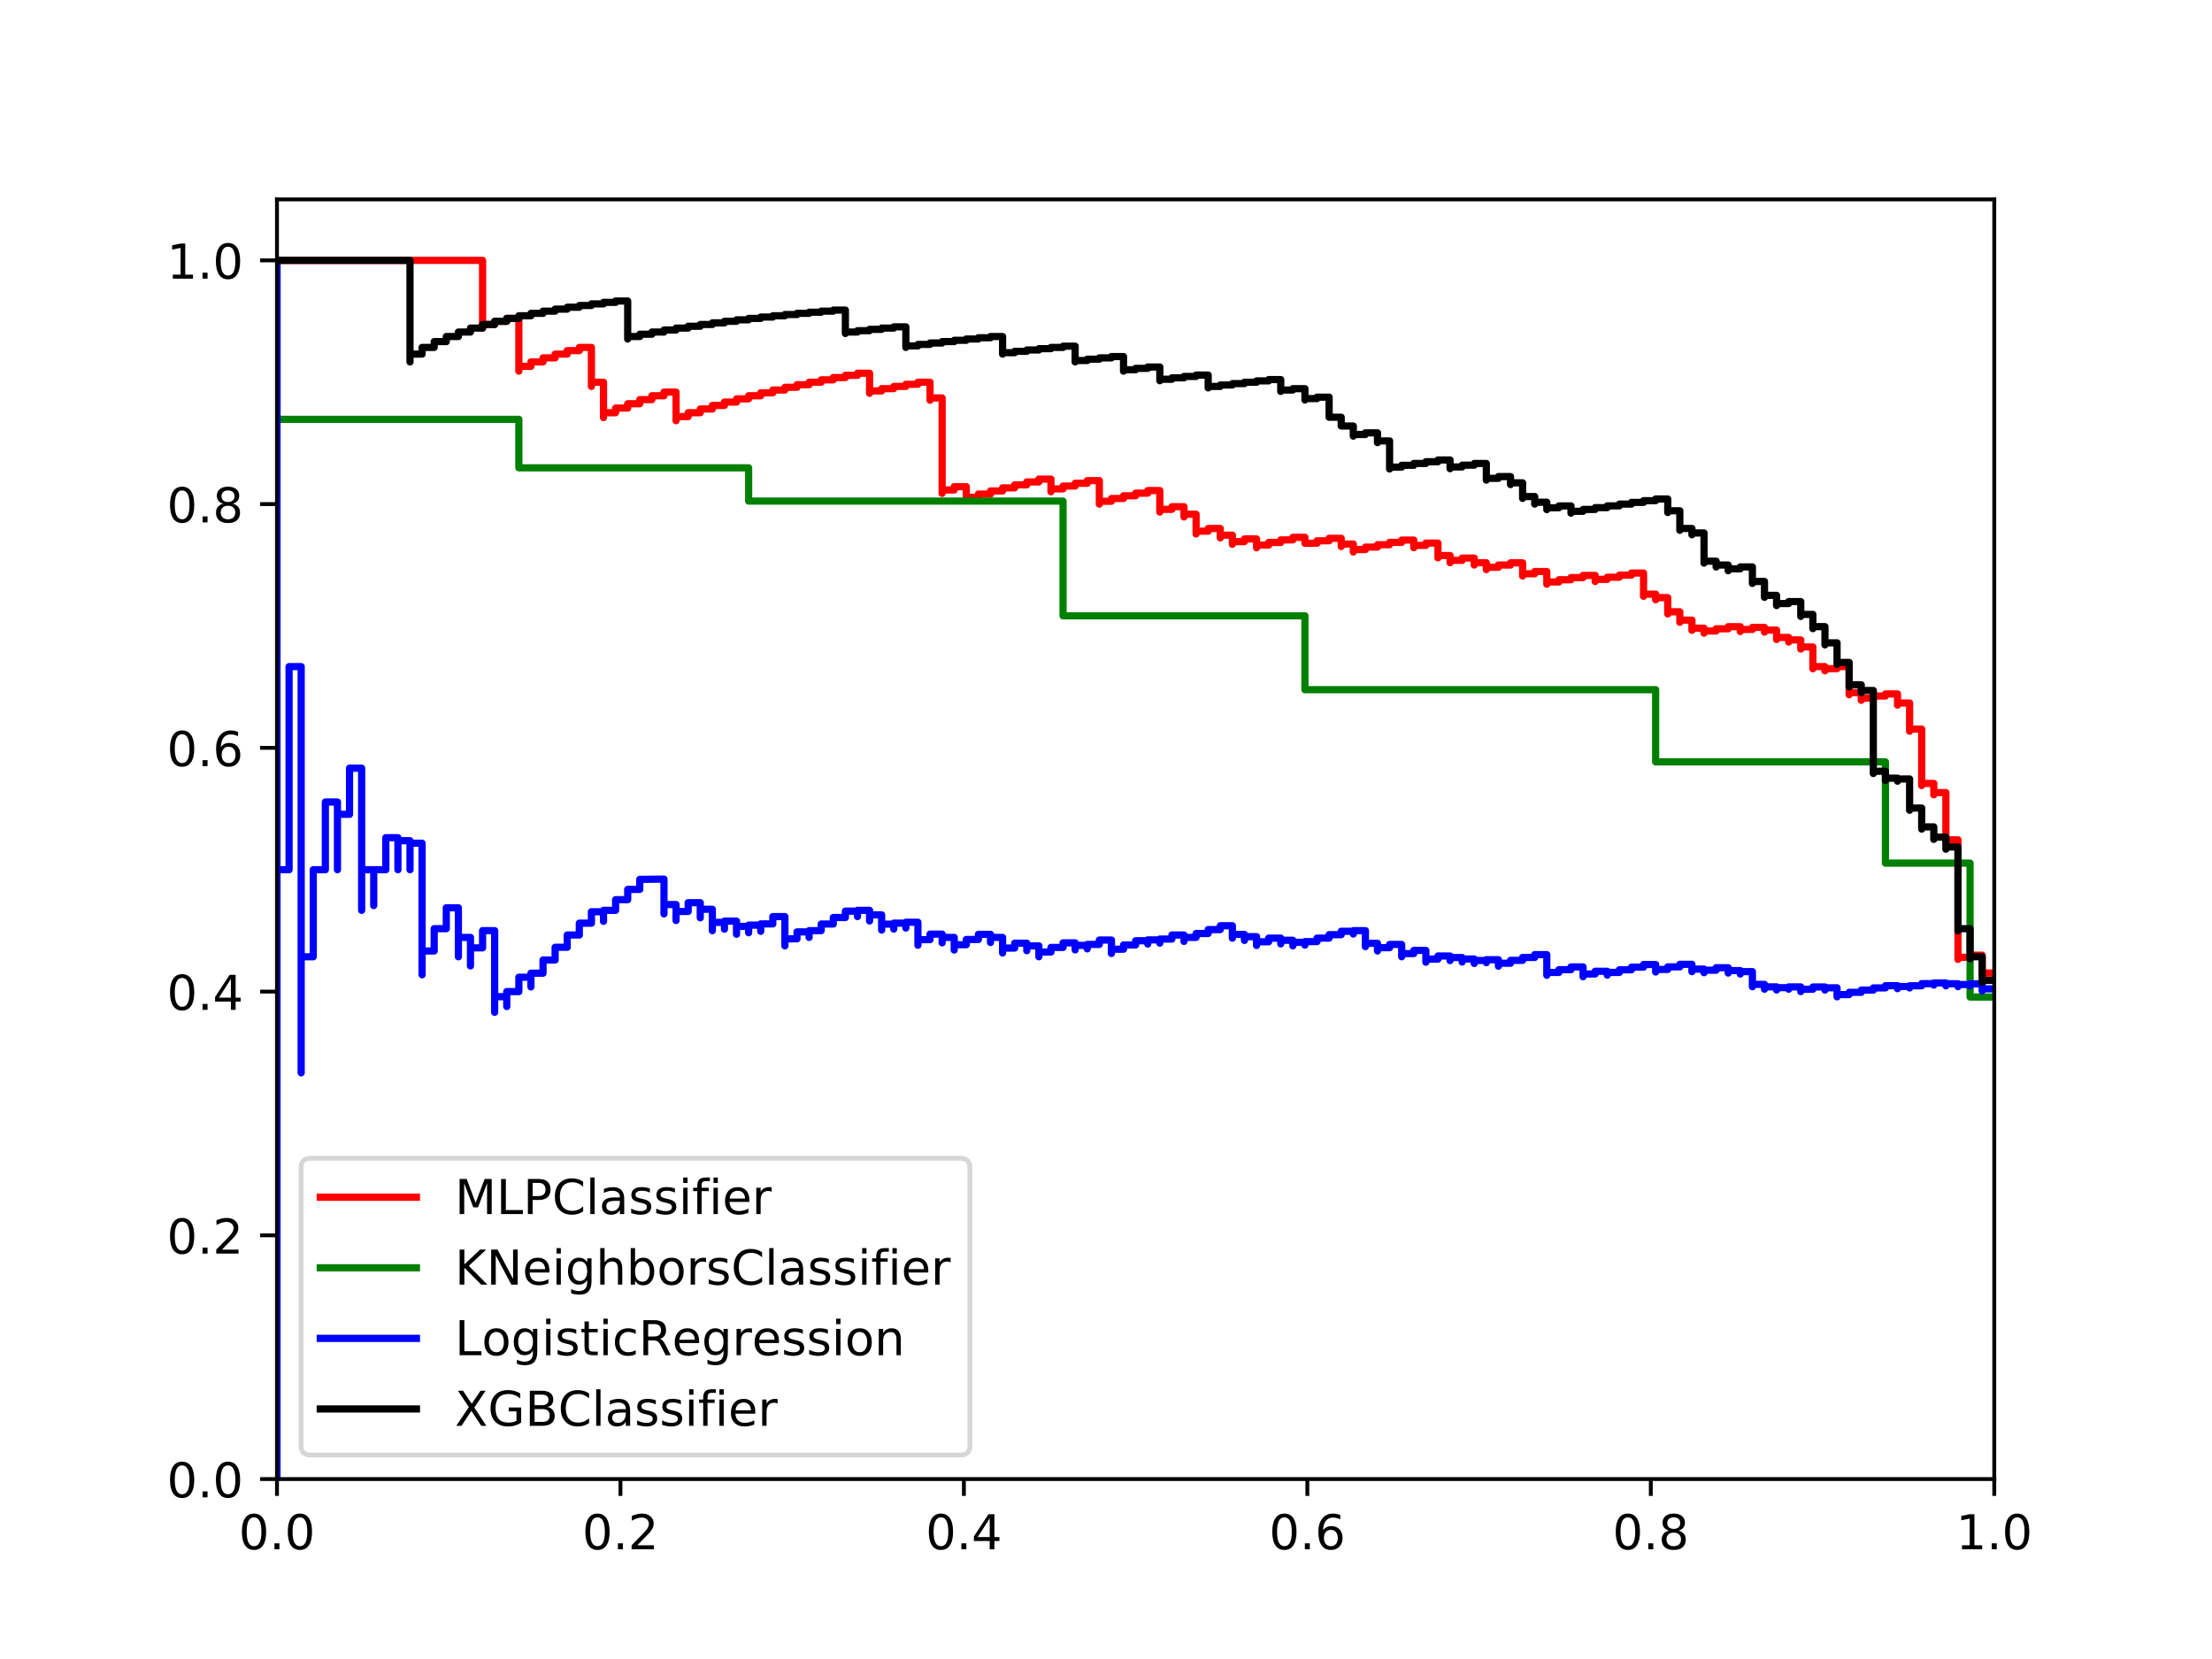 <?xml version="1.0" encoding="utf-8" standalone="no"?>
<!DOCTYPE svg PUBLIC "-//W3C//DTD SVG 1.1//EN"
  "http://www.w3.org/Graphics/SVG/1.1/DTD/svg11.dtd">
<!-- Created with matplotlib (http://matplotlib.org/) -->
<svg height="345pt" version="1.1" viewBox="0 0 460 345" width="460pt" xmlns="http://www.w3.org/2000/svg" xmlns:xlink="http://www.w3.org/1999/xlink">
 <defs>
  <style type="text/css">
*{stroke-linecap:butt;stroke-linejoin:round;}
  </style>
 </defs>
 <g id="figure_1">
  <g id="patch_1">
   <path d="M 0 345.6 
L 460.8 345.6 
L 460.8 0 
L 0 0 
z
" style="fill:#ffffff;"/>
  </g>
  <g id="axes_1">
   <g id="patch_2">
    <path d="M 57.6 307.584 
L 414.72 307.584 
L 414.72 41.472 
L 57.6 41.472 
z
" style="fill:#ffffff;"/>
   </g>
   <g id="matplotlib.axis_1">
    <g id="xtick_1">
     <g id="line2d_1">
      <defs>
       <path d="M 0 0 
L 0 3.5 
" id="m401cf403a3" style="stroke:#000000;stroke-width:0.8;"/>
      </defs>
      <g>
       <use style="stroke:#000000;stroke-width:0.8;" x="57.6" xlink:href="#m401cf403a3" y="307.584"/>
      </g>
     </g>
     <g id="text_1">
      <!-- 0.0 -->
      <defs>
       <path d="M 31.781 66.406 
Q 24.172 66.406 20.328 58.906 
Q 16.5 51.422 16.5 36.375 
Q 16.5 21.391 20.328 13.891 
Q 24.172 6.391 31.781 6.391 
Q 39.453 6.391 43.281 13.891 
Q 47.125 21.391 47.125 36.375 
Q 47.125 51.422 43.281 58.906 
Q 39.453 66.406 31.781 66.406 
M 31.781 74.219 
Q 44.047 74.219 50.516 64.516 
Q 56.984 54.828 56.984 36.375 
Q 56.984 17.969 50.516 8.266 
Q 44.047 -1.422 31.781 -1.422 
Q 19.531 -1.422 13.062 8.266 
Q 6.594 17.969 6.594 36.375 
Q 6.594 54.828 13.062 64.516 
Q 19.531 74.219 31.781 74.219 
" id="DejaVuSans-30"/>
       <path d="M 10.688 12.406 
L 21 12.406 
L 21 0 
L 10.688 0 
z
" id="DejaVuSans-2e"/>
      </defs>
      <g transform="translate(49.648 322.182)scale(0.1 -0.1)">
       <use xlink:href="#DejaVuSans-30"/>
       <use x="63.623" xlink:href="#DejaVuSans-2e"/>
       <use x="95.41" xlink:href="#DejaVuSans-30"/>
      </g>
     </g>
    </g>
    <g id="xtick_2">
     <g id="line2d_2">
      <g>
       <use style="stroke:#000000;stroke-width:0.8;" x="129.024" xlink:href="#m401cf403a3" y="307.584"/>
      </g>
     </g>
     <g id="text_2">
      <!-- 0.2 -->
      <defs>
       <path d="M 19.188 8.297 
L 53.609 8.297 
L 53.609 0 
L 7.328 0 
L 7.328 8.297 
Q 12.938 14.109 22.625 23.891 
Q 32.328 33.688 34.812 36.531 
Q 39.547 41.844 41.422 45.531 
Q 43.312 49.219 43.312 52.781 
Q 43.312 58.594 39.234 62.25 
Q 35.156 65.922 28.609 65.922 
Q 23.969 65.922 18.812 64.312 
Q 13.672 62.703 7.812 59.422 
L 7.812 69.391 
Q 13.766 71.781 18.938 73 
Q 24.125 74.219 28.422 74.219 
Q 39.75 74.219 46.484 68.547 
Q 53.219 62.891 53.219 53.422 
Q 53.219 48.922 51.531 44.891 
Q 49.859 40.875 45.406 35.406 
Q 44.188 33.984 37.641 27.219 
Q 31.109 20.453 19.188 8.297 
" id="DejaVuSans-32"/>
      </defs>
      <g transform="translate(121.072 322.182)scale(0.1 -0.1)">
       <use xlink:href="#DejaVuSans-30"/>
       <use x="63.623" xlink:href="#DejaVuSans-2e"/>
       <use x="95.41" xlink:href="#DejaVuSans-32"/>
      </g>
     </g>
    </g>
    <g id="xtick_3">
     <g id="line2d_3">
      <g>
       <use style="stroke:#000000;stroke-width:0.8;" x="200.448" xlink:href="#m401cf403a3" y="307.584"/>
      </g>
     </g>
     <g id="text_3">
      <!-- 0.4 -->
      <defs>
       <path d="M 37.797 64.312 
L 12.891 25.391 
L 37.797 25.391 
z
M 35.203 72.906 
L 47.609 72.906 
L 47.609 25.391 
L 58.016 25.391 
L 58.016 17.188 
L 47.609 17.188 
L 47.609 0 
L 37.797 0 
L 37.797 17.188 
L 4.891 17.188 
L 4.891 26.703 
z
" id="DejaVuSans-34"/>
      </defs>
      <g transform="translate(192.496 322.182)scale(0.1 -0.1)">
       <use xlink:href="#DejaVuSans-30"/>
       <use x="63.623" xlink:href="#DejaVuSans-2e"/>
       <use x="95.41" xlink:href="#DejaVuSans-34"/>
      </g>
     </g>
    </g>
    <g id="xtick_4">
     <g id="line2d_4">
      <g>
       <use style="stroke:#000000;stroke-width:0.8;" x="271.872" xlink:href="#m401cf403a3" y="307.584"/>
      </g>
     </g>
     <g id="text_4">
      <!-- 0.6 -->
      <defs>
       <path d="M 33.016 40.375 
Q 26.375 40.375 22.484 35.828 
Q 18.609 31.297 18.609 23.391 
Q 18.609 15.531 22.484 10.953 
Q 26.375 6.391 33.016 6.391 
Q 39.656 6.391 43.531 10.953 
Q 47.406 15.531 47.406 23.391 
Q 47.406 31.297 43.531 35.828 
Q 39.656 40.375 33.016 40.375 
M 52.594 71.297 
L 52.594 62.312 
Q 48.875 64.062 45.094 64.984 
Q 41.312 65.922 37.594 65.922 
Q 27.828 65.922 22.672 59.328 
Q 17.531 52.734 16.797 39.406 
Q 19.672 43.656 24.016 45.922 
Q 28.375 48.188 33.594 48.188 
Q 44.578 48.188 50.953 41.516 
Q 57.328 34.859 57.328 23.391 
Q 57.328 12.156 50.688 5.359 
Q 44.047 -1.422 33.016 -1.422 
Q 20.359 -1.422 13.672 8.266 
Q 6.984 17.969 6.984 36.375 
Q 6.984 53.656 15.188 63.938 
Q 23.391 74.219 37.203 74.219 
Q 40.922 74.219 44.703 73.484 
Q 48.484 72.75 52.594 71.297 
" id="DejaVuSans-36"/>
      </defs>
      <g transform="translate(263.92 322.182)scale(0.1 -0.1)">
       <use xlink:href="#DejaVuSans-30"/>
       <use x="63.623" xlink:href="#DejaVuSans-2e"/>
       <use x="95.41" xlink:href="#DejaVuSans-36"/>
      </g>
     </g>
    </g>
    <g id="xtick_5">
     <g id="line2d_5">
      <g>
       <use style="stroke:#000000;stroke-width:0.8;" x="343.296" xlink:href="#m401cf403a3" y="307.584"/>
      </g>
     </g>
     <g id="text_5">
      <!-- 0.8 -->
      <defs>
       <path d="M 31.781 34.625 
Q 24.75 34.625 20.719 30.859 
Q 16.703 27.094 16.703 20.516 
Q 16.703 13.922 20.719 10.156 
Q 24.75 6.391 31.781 6.391 
Q 38.812 6.391 42.859 10.172 
Q 46.922 13.969 46.922 20.516 
Q 46.922 27.094 42.891 30.859 
Q 38.875 34.625 31.781 34.625 
M 21.922 38.812 
Q 15.578 40.375 12.031 44.719 
Q 8.5 49.078 8.5 55.328 
Q 8.5 64.062 14.719 69.141 
Q 20.953 74.219 31.781 74.219 
Q 42.672 74.219 48.875 69.141 
Q 55.078 64.062 55.078 55.328 
Q 55.078 49.078 51.531 44.719 
Q 48 40.375 41.703 38.812 
Q 48.828 37.156 52.797 32.312 
Q 56.781 27.484 56.781 20.516 
Q 56.781 9.906 50.312 4.234 
Q 43.844 -1.422 31.781 -1.422 
Q 19.734 -1.422 13.25 4.234 
Q 6.781 9.906 6.781 20.516 
Q 6.781 27.484 10.781 32.312 
Q 14.797 37.156 21.922 38.812 
M 18.312 54.391 
Q 18.312 48.734 21.844 45.562 
Q 25.391 42.391 31.781 42.391 
Q 38.141 42.391 41.719 45.562 
Q 45.312 48.734 45.312 54.391 
Q 45.312 60.062 41.719 63.234 
Q 38.141 66.406 31.781 66.406 
Q 25.391 66.406 21.844 63.234 
Q 18.312 60.062 18.312 54.391 
" id="DejaVuSans-38"/>
      </defs>
      <g transform="translate(335.344 322.182)scale(0.1 -0.1)">
       <use xlink:href="#DejaVuSans-30"/>
       <use x="63.623" xlink:href="#DejaVuSans-2e"/>
       <use x="95.41" xlink:href="#DejaVuSans-38"/>
      </g>
     </g>
    </g>
    <g id="xtick_6">
     <g id="line2d_6">
      <g>
       <use style="stroke:#000000;stroke-width:0.8;" x="414.72" xlink:href="#m401cf403a3" y="307.584"/>
      </g>
     </g>
     <g id="text_6">
      <!-- 1.0 -->
      <defs>
       <path d="M 12.406 8.297 
L 28.516 8.297 
L 28.516 63.922 
L 10.984 60.406 
L 10.984 69.391 
L 28.422 72.906 
L 38.281 72.906 
L 38.281 8.297 
L 54.391 8.297 
L 54.391 0 
L 12.406 0 
z
" id="DejaVuSans-31"/>
      </defs>
      <g transform="translate(406.768 322.182)scale(0.1 -0.1)">
       <use xlink:href="#DejaVuSans-31"/>
       <use x="63.623" xlink:href="#DejaVuSans-2e"/>
       <use x="95.41" xlink:href="#DejaVuSans-30"/>
      </g>
     </g>
    </g>
   </g>
   <g id="matplotlib.axis_2">
    <g id="ytick_1">
     <g id="line2d_7">
      <defs>
       <path d="M 0 0 
L -3.5 0 
" id="m1e80f845ed" style="stroke:#000000;stroke-width:0.8;"/>
      </defs>
      <g>
       <use style="stroke:#000000;stroke-width:0.8;" x="57.6" xlink:href="#m1e80f845ed" y="307.584"/>
      </g>
     </g>
     <g id="text_7">
      <!-- 0.0 -->
      <g transform="translate(34.697 311.383)scale(0.1 -0.1)">
       <use xlink:href="#DejaVuSans-30"/>
       <use x="63.623" xlink:href="#DejaVuSans-2e"/>
       <use x="95.41" xlink:href="#DejaVuSans-30"/>
      </g>
     </g>
    </g>
    <g id="ytick_2">
     <g id="line2d_8">
      <g>
       <use style="stroke:#000000;stroke-width:0.8;" x="57.6" xlink:href="#m1e80f845ed" y="256.896"/>
      </g>
     </g>
     <g id="text_8">
      <!-- 0.2 -->
      <g transform="translate(34.697 260.695)scale(0.1 -0.1)">
       <use xlink:href="#DejaVuSans-30"/>
       <use x="63.623" xlink:href="#DejaVuSans-2e"/>
       <use x="95.41" xlink:href="#DejaVuSans-32"/>
      </g>
     </g>
    </g>
    <g id="ytick_3">
     <g id="line2d_9">
      <g>
       <use style="stroke:#000000;stroke-width:0.8;" x="57.6" xlink:href="#m1e80f845ed" y="206.208"/>
      </g>
     </g>
     <g id="text_9">
      <!-- 0.4 -->
      <g transform="translate(34.697 210.007)scale(0.1 -0.1)">
       <use xlink:href="#DejaVuSans-30"/>
       <use x="63.623" xlink:href="#DejaVuSans-2e"/>
       <use x="95.41" xlink:href="#DejaVuSans-34"/>
      </g>
     </g>
    </g>
    <g id="ytick_4">
     <g id="line2d_10">
      <g>
       <use style="stroke:#000000;stroke-width:0.8;" x="57.6" xlink:href="#m1e80f845ed" y="155.52"/>
      </g>
     </g>
     <g id="text_10">
      <!-- 0.6 -->
      <g transform="translate(34.697 159.319)scale(0.1 -0.1)">
       <use xlink:href="#DejaVuSans-30"/>
       <use x="63.623" xlink:href="#DejaVuSans-2e"/>
       <use x="95.41" xlink:href="#DejaVuSans-36"/>
      </g>
     </g>
    </g>
    <g id="ytick_5">
     <g id="line2d_11">
      <g>
       <use style="stroke:#000000;stroke-width:0.8;" x="57.6" xlink:href="#m1e80f845ed" y="104.832"/>
      </g>
     </g>
     <g id="text_11">
      <!-- 0.8 -->
      <g transform="translate(34.697 108.631)scale(0.1 -0.1)">
       <use xlink:href="#DejaVuSans-30"/>
       <use x="63.623" xlink:href="#DejaVuSans-2e"/>
       <use x="95.41" xlink:href="#DejaVuSans-38"/>
      </g>
     </g>
    </g>
    <g id="ytick_6">
     <g id="line2d_12">
      <g>
       <use style="stroke:#000000;stroke-width:0.8;" x="57.6" xlink:href="#m1e80f845ed" y="54.144"/>
      </g>
     </g>
     <g id="text_12">
      <!-- 1.0 -->
      <g transform="translate(34.697 57.943)scale(0.1 -0.1)">
       <use xlink:href="#DejaVuSans-31"/>
       <use x="63.623" xlink:href="#DejaVuSans-2e"/>
       <use x="95.41" xlink:href="#DejaVuSans-30"/>
      </g>
     </g>
    </g>
   </g>
   <g id="line2d_13">
    <path clip-path="url(#p75f6a787a5)" d="M 414.72 202.355 
L 412.205 202.355 
L 412.205 202.789 
L 412.205 202.789 
L 412.205 202.789 
L 412.205 198.636 
L 409.69 198.636 
L 409.69 199.078 
L 407.175 199.078 
L 407.175 199.522 
L 407.175 199.19 
L 407.175 199.19 
L 407.175 174.648 
L 404.66 174.648 
L 404.66 175.104 
L 404.66 175.104 
L 404.66 175.104 
L 404.66 164.83 
L 402.145 164.83 
L 402.145 165.284 
L 402.145 165.284 
L 402.145 165.284 
L 402.145 162.912 
L 399.63 162.912 
L 399.63 163.367 
L 399.63 163.367 
L 399.63 163.367 
L 399.63 151.621 
L 397.115 151.621 
L 397.115 152.064 
L 397.115 152.064 
L 397.115 152.064 
L 397.115 146.195 
L 394.601 146.195 
L 394.601 146.632 
L 394.601 146.632 
L 394.601 146.632 
L 394.601 144.31 
L 392.086 144.31 
L 392.086 144.746 
L 389.571 144.746 
L 389.571 145.186 
L 387.056 145.186 
L 387.056 145.63 
L 387.056 145.63 
L 387.056 145.63 
L 387.056 144.034 
L 384.541 144.034 
L 384.541 144.479 
L 384.541 144.479 
L 384.541 144.479 
L 384.541 138.624 
L 382.026 138.624 
L 382.026 139.059 
L 379.511 139.059 
L 379.511 139.499 
L 379.511 139.499 
L 379.511 139.499 
L 379.511 138.624 
L 376.996 138.624 
L 376.996 139.066 
L 376.996 139.066 
L 376.996 139.066 
L 376.996 134.536 
L 374.481 134.536 
L 374.481 134.971 
L 374.481 134.971 
L 374.481 134.971 
L 374.481 133.084 
L 371.966 133.084 
L 371.966 133.518 
L 371.966 133.518 
L 371.966 133.518 
L 371.966 132.556 
L 369.451 132.556 
L 369.451 132.992 
L 369.451 132.992 
L 369.451 132.992 
L 369.451 131.03 
L 366.936 131.03 
L 366.936 131.465 
L 366.936 131.465 
L 366.936 131.465 
L 366.936 130.464 
L 364.421 130.464 
L 364.421 130.9 
L 361.906 130.9 
L 361.906 131.341 
L 361.906 131.341 
L 361.906 131.341 
L 361.906 130.322 
L 359.392 130.322 
L 359.392 130.765 
L 356.877 130.765 
L 356.877 131.213 
L 354.362 131.213 
L 354.362 131.667 
L 354.362 131.667 
L 354.362 131.667 
L 354.362 130.626 
L 351.847 130.626 
L 351.847 131.081 
L 351.847 131.081 
L 351.847 131.081 
L 351.847 128.955 
L 349.332 128.955 
L 349.332 129.408 
L 349.332 129.408 
L 349.332 129.408 
L 349.332 127.222 
L 346.817 127.222 
L 346.817 127.673 
L 346.817 127.673 
L 346.817 127.673 
L 346.817 124.278 
L 344.302 124.278 
L 344.302 124.722 
L 344.302 124.722 
L 344.302 124.722 
L 344.302 123.558 
L 341.787 123.558 
L 341.787 124.002 
L 341.787 124.002 
L 341.787 124.002 
L 341.787 119.171 
L 339.272 119.171 
L 339.272 119.602 
L 336.757 119.602 
L 336.757 120.038 
L 334.242 120.038 
L 334.242 120.481 
L 331.727 120.481 
L 331.727 120.929 
L 331.727 120.929 
L 331.727 120.929 
L 331.727 119.659 
L 329.212 119.659 
L 329.212 120.108 
L 326.697 120.108 
L 326.697 120.563 
L 324.183 120.563 
L 324.183 121.024 
L 321.668 121.024 
L 321.668 121.492 
L 321.668 121.492 
L 321.668 121.492 
L 321.668 118.852 
L 319.153 118.852 
L 319.153 119.314 
L 316.638 119.314 
L 316.638 119.783 
L 316.638 119.783 
L 316.638 119.783 
L 316.638 117.042 
L 314.123 117.042 
L 314.123 117.504 
L 311.608 117.504 
L 311.608 117.973 
L 309.093 117.973 
L 309.093 118.45 
L 309.093 118.45 
L 309.093 118.45 
L 309.093 117.028 
L 306.578 117.028 
L 306.578 117.504 
L 306.578 117.504 
L 306.578 117.504 
L 306.578 116.053 
L 304.063 116.053 
L 304.063 116.529 
L 301.548 116.529 
L 301.548 117.013 
L 301.548 117.013 
L 301.548 117.013 
L 301.548 115.524 
L 299.033 115.524 
L 299.033 116.007 
L 299.033 116.007 
L 299.033 116.007 
L 299.033 112.942 
L 296.518 112.942 
L 296.518 113.416 
L 294.003 113.416 
L 294.003 113.898 
L 294.003 113.898 
L 294.003 113.898 
L 294.003 112.311 
L 291.488 112.311 
L 291.488 112.791 
L 288.974 112.791 
L 288.974 113.28 
L 286.459 113.28 
L 286.459 113.777 
L 283.944 113.777 
L 283.944 114.282 
L 281.429 114.282 
L 281.429 114.796 
L 281.429 114.796 
L 281.429 114.796 
L 281.429 113.134 
L 278.914 113.134 
L 278.914 113.647 
L 278.914 113.647 
L 278.914 113.647 
L 278.914 111.946 
L 276.399 111.946 
L 276.399 112.458 
L 273.884 112.458 
L 273.884 112.978 
L 271.369 112.978 
L 271.369 111.744 
L 268.854 111.744 
L 268.854 112.272 
L 266.339 112.272 
L 266.339 112.811 
L 263.824 112.811 
L 263.824 113.359 
L 261.309 113.359 
L 261.309 113.918 
L 261.309 113.918 
L 261.309 113.918 
L 261.309 112.073 
L 258.794 112.073 
L 258.794 112.63 
L 256.279 112.63 
L 256.279 113.198 
L 256.279 113.198 
L 256.279 113.198 
L 256.279 111.292 
L 253.765 111.292 
L 253.765 111.858 
L 253.765 111.858 
L 253.765 111.858 
L 253.765 109.901 
L 251.25 109.901 
L 251.25 110.464 
L 248.735 110.464 
L 248.735 111.039 
L 248.735 111.039 
L 248.735 111.039 
L 248.735 106.944 
L 246.22 106.944 
L 246.22 107.5 
L 246.22 107.5 
L 246.22 107.5 
L 246.22 105.371 
L 243.705 105.371 
L 243.705 105.922 
L 241.19 105.922 
L 241.19 106.485 
L 241.19 106.485 
L 241.19 106.485 
L 241.19 102.016 
L 238.675 102.016 
L 238.675 102.554 
L 236.16 102.554 
L 236.16 103.104 
L 233.645 103.104 
L 233.645 103.667 
L 231.13 103.667 
L 231.13 104.243 
L 228.615 104.243 
L 228.615 104.832 
L 228.615 104.832 
L 228.615 104.832 
L 228.615 99.946 
L 226.1 99.946 
L 226.1 100.505 
L 223.585 100.505 
L 223.585 101.077 
L 221.07 101.077 
L 221.07 101.664 
L 218.555 101.664 
L 218.555 102.266 
L 218.555 102.266 
L 218.555 102.266 
L 218.555 99.633 
L 216.041 99.633 
L 216.041 100.224 
L 213.526 100.224 
L 213.526 100.83 
L 211.011 100.83 
L 211.011 101.453 
L 208.496 101.453 
L 208.496 102.092 
L 205.981 102.092 
L 205.981 102.749 
L 203.466 102.749 
L 203.466 103.424 
L 200.951 103.424 
L 200.951 104.118 
L 200.951 104.118 
L 200.951 104.118 
L 200.951 101.211 
L 198.436 101.211 
L 198.436 101.894 
L 195.921 101.894 
L 195.921 102.596 
L 195.921 102.596 
L 195.921 102.596 
L 195.921 82.758 
L 193.406 82.758 
L 193.406 83.227 
L 193.406 83.227 
L 193.406 83.227 
L 193.406 79.488 
L 190.891 79.488 
L 190.891 79.918 
L 188.376 79.918 
L 188.376 80.362 
L 185.861 80.362 
L 185.861 80.822 
L 183.346 80.822 
L 183.346 81.298 
L 180.832 81.298 
L 180.832 81.792 
L 180.832 81.792 
L 180.832 81.792 
L 180.832 77.611 
L 178.317 77.611 
L 178.317 78.053 
L 175.802 78.053 
L 175.802 78.513 
L 173.287 78.513 
L 173.287 78.991 
L 170.772 78.991 
L 170.772 79.488 
L 168.257 79.488 
L 168.257 80.005 
L 165.742 80.005 
L 165.742 80.544 
L 163.227 80.544 
L 163.227 81.106 
L 160.712 81.106 
L 160.712 81.692 
L 158.197 81.692 
L 158.197 82.304 
L 155.682 82.304 
L 155.682 82.944 
L 153.167 82.944 
L 153.167 83.614 
L 150.652 83.614 
L 150.652 84.315 
L 148.137 84.315 
L 148.137 85.051 
L 145.623 85.051 
L 145.623 85.824 
L 143.108 85.824 
L 143.108 86.636 
L 140.593 86.636 
L 140.593 87.491 
L 140.593 87.491 
L 140.593 87.491 
L 140.593 81.543 
L 138.078 81.543 
L 138.078 82.304 
L 135.563 82.304 
L 135.563 83.109 
L 133.048 83.109 
L 133.048 83.96 
L 130.533 83.96 
L 130.533 84.864 
L 128.018 84.864 
L 128.018 85.824 
L 125.503 85.824 
L 125.503 86.846 
L 125.503 86.846 
L 125.503 86.846 
L 125.503 79.488 
L 122.988 79.488 
L 122.988 80.362 
L 122.988 80.362 
L 122.988 80.362 
L 122.988 72.247 
L 120.473 72.247 
L 120.473 72.917 
L 117.958 72.917 
L 117.958 73.639 
L 115.443 73.639 
L 115.443 74.419 
L 112.928 74.419 
L 112.928 75.264 
L 110.414 75.264 
L 110.414 76.182 
L 107.899 76.182 
L 107.899 77.184 
L 107.899 77.184 
L 107.899 77.184 
L 107.899 66.213 
L 105.384 66.213 
L 105.384 66.816 
L 102.869 66.816 
L 102.869 67.483 
L 100.354 67.483 
L 100.354 68.224 
L 100.354 68.224 
L 100.354 68.224 
L 100.354 54.144 
L 57.6 54.144 
L 57.6 54.144 
" style="fill:none;stroke:#ff0000;stroke-linecap:square;stroke-width:1.5;"/>
   </g>
   <g id="line2d_14">
    <path clip-path="url(#p75f6a787a5)" d="M 414.72 207.338 
L 409.69 207.338 
L 409.69 179.492 
L 392.086 179.492 
L 392.086 158.436 
L 344.302 158.436 
L 344.302 143.424 
L 271.369 143.424 
L 271.369 128.064 
L 221.07 128.064 
L 221.07 104.206 
L 155.682 104.206 
L 155.682 97.283 
L 107.899 97.283 
L 107.899 87.201 
L 57.6 87.201 
L 57.6 54.144 
" style="fill:none;stroke:#008000;stroke-linecap:square;stroke-width:1.5;"/>
   </g>
   <g id="line2d_15">
    <path clip-path="url(#p75f6a787a5)" d="M 414.72 205.634 
L 412.205 205.634 
L 412.205 206.064 
L 412.205 205.775 
L 412.205 205.775 
L 412.205 204.601 
L 409.69 204.601 
L 409.69 205.036 
L 409.69 204.739 
L 407.175 204.739 
L 407.175 205.177 
L 407.175 204.878 
L 407.175 204.878 
L 407.175 204.578 
L 404.66 204.578 
L 404.66 205.019 
L 404.66 204.717 
L 404.66 204.717 
L 404.66 204.414 
L 402.145 204.414 
L 402.145 204.858 
L 402.145 204.553 
L 399.63 204.553 
L 399.63 205.001 
L 397.115 205.001 
L 397.115 205.451 
L 397.115 205.146 
L 394.601 205.146 
L 394.601 205.599 
L 394.601 205.292 
L 394.601 205.292 
L 394.601 204.983 
L 392.086 204.983 
L 392.086 205.44 
L 389.571 205.44 
L 389.571 205.9 
L 387.056 205.9 
L 387.056 206.363 
L 384.541 206.363 
L 384.541 206.828 
L 382.026 206.828 
L 382.026 207.296 
L 382.026 206.988 
L 382.026 206.988 
L 382.026 205.416 
L 379.511 205.416 
L 379.511 205.89 
L 379.511 205.57 
L 379.511 205.57 
L 379.511 205.249 
L 376.996 205.249 
L 376.996 205.727 
L 374.481 205.727 
L 374.481 206.208 
L 374.481 205.885 
L 374.481 205.885 
L 374.481 205.233 
L 371.966 205.233 
L 371.966 205.719 
L 371.966 205.39 
L 369.451 205.39 
L 369.451 205.88 
L 369.451 205.55 
L 369.451 205.55 
L 369.451 205.217 
L 366.936 205.217 
L 366.936 205.711 
L 366.936 205.377 
L 366.936 205.377 
L 366.936 204.702 
L 364.421 204.702 
L 364.421 205.201 
L 364.421 204.861 
L 364.421 204.861 
L 364.421 202.056 
L 361.906 202.056 
L 361.906 202.563 
L 361.906 202.202 
L 361.906 202.202 
L 361.906 201.838 
L 359.392 201.838 
L 359.392 202.349 
L 359.392 201.984 
L 359.392 201.984 
L 359.392 201.246 
L 356.877 201.246 
L 356.877 201.762 
L 354.362 201.762 
L 354.362 202.281 
L 354.362 201.909 
L 354.362 201.909 
L 354.362 201.535 
L 351.847 201.535 
L 351.847 202.059 
L 351.847 201.682 
L 351.847 201.682 
L 351.847 200.535 
L 349.332 200.535 
L 349.332 201.066 
L 346.817 201.066 
L 346.817 201.6 
L 344.302 201.6 
L 344.302 202.138 
L 344.302 201.752 
L 344.302 201.752 
L 344.302 200.576 
L 341.787 200.576 
L 341.787 201.12 
L 339.272 201.12 
L 339.272 201.669 
L 336.757 201.669 
L 336.757 202.221 
L 334.242 202.221 
L 334.242 202.778 
L 334.242 202.382 
L 334.242 202.382 
L 334.242 201.984 
L 331.727 201.984 
L 331.727 202.546 
L 329.212 202.546 
L 329.212 203.113 
L 329.212 202.712 
L 329.212 202.712 
L 329.212 201.08 
L 326.697 201.08 
L 326.697 201.654 
L 324.183 201.654 
L 324.183 202.232 
L 321.668 202.232 
L 321.668 202.815 
L 321.668 202.401 
L 321.668 202.401 
L 321.668 198.522 
L 319.153 198.522 
L 319.153 199.116 
L 316.638 199.116 
L 316.638 199.715 
L 314.123 199.715 
L 314.123 200.319 
L 311.608 200.319 
L 311.608 200.928 
L 311.608 200.482 
L 311.608 200.482 
L 311.608 199.578 
L 309.093 199.578 
L 309.093 200.194 
L 309.093 199.737 
L 306.578 199.737 
L 306.578 200.359 
L 306.578 199.899 
L 306.578 199.899 
L 306.578 199.435 
L 304.063 199.435 
L 304.063 200.064 
L 304.063 199.597 
L 304.063 199.597 
L 304.063 199.125 
L 301.548 199.125 
L 301.548 199.761 
L 301.548 199.286 
L 301.548 199.286 
L 301.548 198.807 
L 299.033 198.807 
L 299.033 199.45 
L 296.518 199.45 
L 296.518 200.098 
L 296.518 199.616 
L 296.518 199.616 
L 296.518 197.644 
L 294.003 197.644 
L 294.003 198.303 
L 291.488 198.303 
L 291.488 198.967 
L 291.488 198.464 
L 291.488 198.464 
L 291.488 196.405 
L 288.974 196.405 
L 288.974 197.079 
L 286.459 197.079 
L 286.459 197.76 
L 286.459 197.235 
L 286.459 197.235 
L 286.459 196.168 
L 283.944 196.168 
L 283.944 196.858 
L 283.944 196.318 
L 283.944 196.318 
L 283.944 193.536 
L 281.429 193.536 
L 281.429 194.236 
L 281.429 193.664 
L 278.914 193.664 
L 278.914 194.372 
L 276.399 194.372 
L 276.399 195.088 
L 273.884 195.088 
L 273.884 195.81 
L 271.369 195.81 
L 271.369 196.541 
L 271.369 195.965 
L 268.854 195.965 
L 268.854 196.704 
L 268.854 196.123 
L 268.854 196.123 
L 268.854 195.537 
L 266.339 195.537 
L 266.339 196.285 
L 266.339 195.693 
L 266.339 195.693 
L 266.339 195.095 
L 263.824 195.095 
L 263.824 195.852 
L 261.309 195.852 
L 261.309 196.618 
L 261.309 196.015 
L 261.309 196.015 
L 261.309 194.789 
L 258.794 194.789 
L 258.794 195.566 
L 258.794 194.944 
L 258.794 194.944 
L 258.794 194.315 
L 256.279 194.315 
L 256.279 195.102 
L 256.279 194.467 
L 256.279 194.467 
L 256.279 192.516 
L 253.765 192.516 
L 253.765 193.316 
L 251.25 193.316 
L 251.25 194.125 
L 248.735 194.125 
L 248.735 194.944 
L 246.22 194.944 
L 246.22 195.772 
L 246.22 195.111 
L 246.22 195.111 
L 246.22 194.441 
L 243.705 194.441 
L 243.705 195.281 
L 241.19 195.281 
L 241.19 196.131 
L 241.19 195.456 
L 238.675 195.456 
L 238.675 196.318 
L 238.675 195.635 
L 236.16 195.635 
L 236.16 196.508 
L 233.645 196.508 
L 233.645 197.393 
L 231.13 197.393 
L 231.13 198.288 
L 231.13 197.601 
L 231.13 197.601 
L 231.13 195.486 
L 228.615 195.486 
L 228.615 196.397 
L 226.1 196.397 
L 226.1 197.321 
L 226.1 196.6 
L 223.585 196.6 
L 223.585 197.538 
L 223.585 196.809 
L 223.585 196.809 
L 223.585 196.07 
L 221.07 196.07 
L 221.07 197.023 
L 218.555 197.023 
L 218.555 197.988 
L 216.041 197.988 
L 216.041 198.967 
L 216.041 198.223 
L 216.041 198.223 
L 216.041 196.704 
L 213.526 196.704 
L 213.526 197.701 
L 213.526 196.927 
L 213.526 196.927 
L 213.526 196.142 
L 211.011 196.142 
L 211.011 197.157 
L 208.496 197.157 
L 208.496 198.185 
L 208.496 197.393 
L 208.496 197.393 
L 208.496 194.944 
L 205.981 194.944 
L 205.981 195.995 
L 205.981 195.156 
L 205.981 195.156 
L 205.981 194.304 
L 203.466 194.304 
L 203.466 195.374 
L 200.951 195.374 
L 200.951 196.46 
L 198.436 196.46 
L 198.436 197.564 
L 198.436 196.704 
L 198.436 196.704 
L 198.436 194.944 
L 195.921 194.944 
L 195.921 196.07 
L 195.921 195.171 
L 195.921 195.171 
L 195.921 194.257 
L 193.406 194.257 
L 193.406 195.406 
L 190.891 195.406 
L 190.891 196.573 
L 190.891 195.648 
L 190.891 195.648 
L 190.891 191.788 
L 188.376 191.788 
L 188.376 192.985 
L 188.376 191.98 
L 185.861 191.98 
L 185.861 193.2 
L 185.861 192.178 
L 183.346 192.178 
L 183.346 193.422 
L 183.346 192.384 
L 183.346 192.384 
L 183.346 190.251 
L 180.832 190.251 
L 180.832 191.523 
L 180.832 190.428 
L 180.832 190.428 
L 180.832 189.312 
L 178.317 189.312 
L 178.317 190.612 
L 178.317 189.476 
L 175.802 189.476 
L 175.802 190.803 
L 173.287 190.803 
L 173.287 192.156 
L 170.772 192.156 
L 170.772 193.536 
L 168.257 193.536 
L 168.257 194.944 
L 168.257 193.795 
L 165.742 193.795 
L 165.742 195.234 
L 163.227 195.234 
L 163.227 196.704 
L 163.227 195.537 
L 163.227 195.537 
L 163.227 190.612 
L 160.712 190.612 
L 160.712 192.128 
L 158.197 192.128 
L 158.197 193.678 
L 158.197 192.384 
L 155.682 192.384 
L 155.682 193.973 
L 155.682 192.652 
L 153.167 192.652 
L 153.167 194.281 
L 153.167 192.933 
L 153.167 192.933 
L 153.167 191.551 
L 150.652 191.551 
L 150.652 193.227 
L 150.652 191.815 
L 148.137 191.815 
L 148.137 193.536 
L 148.137 192.092 
L 148.137 192.092 
L 148.137 189.093 
L 145.623 189.093 
L 145.623 190.868 
L 145.623 189.312 
L 145.623 189.312 
L 145.623 187.714 
L 143.108 187.714 
L 143.108 189.543 
L 140.593 189.543 
L 140.593 191.424 
L 140.593 189.788 
L 140.593 189.788 
L 140.593 188.105 
L 138.078 188.105 
L 138.078 190.047 
L 138.078 188.318 
L 138.078 188.318 
L 138.078 182.814 
L 133.048 182.875 
L 133.048 184.952 
L 130.533 184.952 
L 130.533 187.096 
L 128.018 187.096 
L 128.018 189.312 
L 125.503 189.312 
L 125.503 191.603 
L 125.503 189.603 
L 122.988 189.603 
L 122.988 191.98 
L 120.473 191.98 
L 120.473 194.441 
L 117.958 194.441 
L 117.958 196.992 
L 115.443 196.992 
L 115.443 199.637 
L 112.928 199.637 
L 112.928 202.382 
L 110.414 202.382 
L 110.414 205.233 
L 110.414 203.226 
L 107.899 203.226 
L 107.899 206.208 
L 105.384 206.208 
L 105.384 209.311 
L 105.384 207.264 
L 102.869 207.264 
L 102.869 210.522 
L 102.869 208.412 
L 102.869 208.412 
L 102.869 193.536 
L 100.354 193.536 
L 100.354 197.11 
L 97.839 197.11 
L 97.839 200.872 
L 97.839 197.988 
L 97.839 197.988 
L 97.839 194.944 
L 95.324 194.944 
L 95.324 198.967 
L 95.324 195.772 
L 95.324 195.772 
L 95.324 188.784 
L 92.809 188.784 
L 92.809 193.127 
L 90.294 193.127 
L 90.294 197.76 
L 87.779 197.76 
L 87.779 202.712 
L 87.779 198.967 
L 87.779 198.967 
L 87.779 175.354 
L 85.264 175.354 
L 85.264 180.864 
L 85.264 180.864 
L 85.264 180.864 
L 85.264 174.83 
L 82.749 174.83 
L 82.749 180.864 
L 82.749 180.864 
L 82.749 180.864 
L 82.749 174.195 
L 80.234 174.195 
L 80.234 180.864 
L 77.719 180.864 
L 77.719 188.318 
L 77.719 188.318 
L 77.719 188.318 
L 77.719 180.864 
L 75.205 180.864 
L 75.205 189.312 
L 75.205 189.312 
L 75.205 189.312 
L 75.205 159.744 
L 72.69 159.744 
L 72.69 169.344 
L 70.175 169.344 
L 70.175 180.864 
L 70.175 180.864 
L 70.175 180.864 
L 70.175 166.784 
L 67.66 166.784 
L 67.66 180.864 
L 65.145 180.864 
L 65.145 198.967 
L 62.63 198.967 
L 62.63 223.104 
L 62.63 206.208 
L 62.63 206.208 
L 62.63 138.624 
L 60.115 138.624 
L 60.115 180.864 
L 57.6 180.864 
L 57.6 307.584 
L 57.6 307.584 
L 57.6 307.584 
L 57.6 54.144 
L 57.6 54.144 
" style="fill:none;stroke:#0000ff;stroke-linecap:square;stroke-width:1.5;"/>
   </g>
   <g id="line2d_16">
    <path clip-path="url(#p75f6a787a5)" d="M 414.72 203.871 
L 412.205 203.871 
L 412.205 204.304 
L 412.205 204.004 
L 412.205 204.004 
L 412.205 198.967 
L 409.69 198.967 
L 409.69 199.408 
L 409.69 199.078 
L 409.69 199.078 
L 409.69 193.127 
L 407.175 193.127 
L 407.175 193.577 
L 407.175 193.207 
L 407.175 193.207 
L 407.175 176.136 
L 404.66 176.136 
L 404.66 176.593 
L 404.66 176.593 
L 404.66 176.593 
L 404.66 174.093 
L 402.145 174.093 
L 402.145 174.552 
L 402.145 174.552 
L 402.145 174.552 
L 402.145 171.954 
L 399.63 171.954 
L 399.63 172.416 
L 399.63 172.416 
L 399.63 172.416 
L 399.63 168.038 
L 397.115 168.038 
L 397.115 168.501 
L 397.115 168.501 
L 397.115 168.501 
L 397.115 161.991 
L 394.601 161.991 
L 394.601 162.452 
L 394.601 162.452 
L 394.601 162.452 
L 394.601 161.829 
L 392.086 161.829 
L 392.086 162.293 
L 392.086 162.293 
L 392.086 162.293 
L 392.086 160.39 
L 389.571 160.39 
L 389.571 160.856 
L 389.571 160.856 
L 389.571 160.856 
L 389.571 143.593 
L 387.056 143.593 
L 387.056 144.034 
L 387.056 144.034 
L 387.056 144.034 
L 387.056 142.407 
L 384.541 142.407 
L 384.541 142.848 
L 384.541 142.848 
L 384.541 142.848 
L 384.541 137.753 
L 382.026 137.753 
L 382.026 138.186 
L 382.026 138.186 
L 382.026 138.186 
L 382.026 133.681 
L 379.511 133.681 
L 379.511 134.106 
L 379.511 134.106 
L 379.511 134.106 
L 379.511 130.314 
L 376.996 130.314 
L 376.996 130.733 
L 376.996 130.733 
L 376.996 130.733 
L 376.996 127.769 
L 374.481 127.769 
L 374.481 128.183 
L 374.481 128.183 
L 374.481 128.183 
L 374.481 125.107 
L 371.966 125.107 
L 371.966 125.515 
L 369.451 125.515 
L 369.451 125.928 
L 369.451 125.928 
L 369.451 125.928 
L 369.451 123.803 
L 366.936 123.803 
L 366.936 124.213 
L 366.936 124.213 
L 366.936 124.213 
L 366.936 120.919 
L 364.421 120.919 
L 364.421 121.321 
L 364.421 121.321 
L 364.421 121.321 
L 364.421 117.893 
L 361.906 117.893 
L 361.906 118.286 
L 359.392 118.286 
L 359.392 118.685 
L 359.392 118.685 
L 359.392 118.685 
L 359.392 117.504 
L 356.877 117.504 
L 356.877 117.902 
L 356.877 117.902 
L 356.877 117.902 
L 356.877 116.702 
L 354.362 116.702 
L 354.362 117.1 
L 354.362 117.1 
L 354.362 117.1 
L 354.362 110.835 
L 351.847 110.835 
L 351.847 111.21 
L 351.847 111.21 
L 351.847 111.21 
L 351.847 109.901 
L 349.332 109.901 
L 349.332 110.275 
L 349.332 110.275 
L 349.332 110.275 
L 349.332 106.221 
L 346.817 106.221 
L 346.817 106.58 
L 346.817 106.58 
L 346.817 106.58 
L 346.817 103.769 
L 344.302 103.769 
L 344.302 104.118 
L 341.787 104.118 
L 341.787 104.473 
L 339.272 104.473 
L 339.272 104.832 
L 336.757 104.832 
L 336.757 105.197 
L 334.242 105.197 
L 334.242 105.567 
L 331.727 105.567 
L 331.727 105.942 
L 329.212 105.942 
L 329.212 106.323 
L 326.697 106.323 
L 326.697 106.709 
L 326.697 106.709 
L 326.697 106.709 
L 326.697 105.21 
L 324.183 105.21 
L 324.183 105.594 
L 321.668 105.594 
L 321.668 105.984 
L 321.668 105.984 
L 321.668 105.984 
L 321.668 104.445 
L 319.153 104.445 
L 319.153 104.832 
L 319.153 104.832 
L 319.153 104.832 
L 319.153 103.26 
L 316.638 103.26 
L 316.638 103.644 
L 316.638 103.644 
L 316.638 103.644 
L 316.638 100.407 
L 314.123 100.407 
L 314.123 100.777 
L 314.123 100.777 
L 314.123 100.777 
L 314.123 99.109 
L 311.608 99.109 
L 311.608 99.475 
L 309.093 99.475 
L 309.093 99.846 
L 309.093 99.846 
L 309.093 99.846 
L 309.093 96.384 
L 306.578 96.384 
L 306.578 96.739 
L 304.063 96.739 
L 304.063 97.1 
L 301.548 97.1 
L 301.548 97.467 
L 301.548 97.467 
L 301.548 97.467 
L 301.548 95.656 
L 299.033 95.656 
L 299.033 96.017 
L 296.518 96.017 
L 296.518 96.384 
L 294.003 96.384 
L 294.003 96.758 
L 291.488 96.758 
L 291.488 97.138 
L 288.974 97.138 
L 288.974 97.526 
L 288.974 97.526 
L 288.974 97.526 
L 288.974 91.691 
L 286.459 91.691 
L 286.459 92.042 
L 286.459 92.042 
L 286.459 92.042 
L 286.459 90.008 
L 283.944 90.008 
L 283.944 90.35 
L 281.429 90.35 
L 281.429 90.698 
L 281.429 90.698 
L 281.429 90.698 
L 281.429 88.592 
L 278.914 88.592 
L 278.914 86.765 
L 276.399 86.765 
L 276.399 82.591 
L 273.884 82.591 
L 273.884 82.885 
L 271.369 82.885 
L 271.369 83.184 
L 271.369 83.184 
L 271.369 83.184 
L 271.369 80.822 
L 268.854 80.822 
L 268.854 81.106 
L 266.339 81.106 
L 266.339 81.396 
L 266.339 81.396 
L 266.339 81.396 
L 266.339 78.937 
L 263.824 78.937 
L 263.824 79.209 
L 261.309 79.209 
L 261.309 79.488 
L 258.794 79.488 
L 258.794 79.773 
L 256.279 79.773 
L 256.279 80.064 
L 253.765 80.064 
L 253.765 80.362 
L 251.25 80.362 
L 251.25 80.667 
L 251.25 80.667 
L 251.25 80.667 
L 251.25 77.997 
L 248.735 77.997 
L 248.735 78.281 
L 246.22 78.281 
L 246.22 78.572 
L 243.705 78.572 
L 243.705 78.87 
L 241.19 78.87 
L 241.19 79.175 
L 241.19 79.175 
L 241.19 79.175 
L 241.19 76.32 
L 238.675 76.32 
L 238.675 76.601 
L 236.16 76.601 
L 236.16 76.889 
L 233.645 76.889 
L 233.645 77.184 
L 233.645 77.184 
L 233.645 77.184 
L 233.645 74.152 
L 231.13 74.152 
L 231.13 74.419 
L 228.615 74.419 
L 228.615 74.693 
L 226.1 74.693 
L 226.1 74.975 
L 223.585 74.975 
L 223.585 75.264 
L 223.585 75.264 
L 223.585 75.264 
L 223.585 71.992 
L 221.07 71.992 
L 221.07 72.247 
L 218.555 72.247 
L 218.555 72.509 
L 216.041 72.509 
L 216.041 72.779 
L 213.526 72.779 
L 213.526 73.057 
L 211.011 73.057 
L 211.011 73.344 
L 208.496 73.344 
L 208.496 73.639 
L 208.496 73.639 
L 208.496 73.639 
L 208.496 69.984 
L 205.981 69.984 
L 205.981 70.235 
L 203.466 70.235 
L 203.466 70.495 
L 200.951 70.495 
L 200.951 70.763 
L 198.436 70.763 
L 198.436 71.04 
L 195.921 71.04 
L 195.921 71.326 
L 193.406 71.326 
L 193.406 71.623 
L 190.891 71.623 
L 190.891 71.929 
L 188.376 71.929 
L 188.376 72.247 
L 188.376 72.247 
L 188.376 72.247 
L 188.376 67.968 
L 185.861 67.968 
L 185.861 68.224 
L 183.346 68.224 
L 183.346 68.49 
L 180.832 68.49 
L 180.832 68.766 
L 178.317 68.766 
L 178.317 69.052 
L 175.802 69.052 
L 175.802 69.35 
L 175.802 69.35 
L 175.802 69.35 
L 175.802 64.488 
L 173.287 64.488 
L 173.287 64.704 
L 170.772 64.704 
L 170.772 64.929 
L 168.257 64.929 
L 168.257 65.163 
L 165.742 65.163 
L 165.742 65.408 
L 163.227 65.408 
L 163.227 65.664 
L 160.712 65.664 
L 160.712 65.932 
L 158.197 65.932 
L 158.197 66.213 
L 155.682 66.213 
L 155.682 66.507 
L 153.167 66.507 
L 153.167 66.816 
L 150.652 66.816 
L 150.652 67.141 
L 148.137 67.141 
L 148.137 67.483 
L 145.623 67.483 
L 145.623 67.843 
L 143.108 67.843 
L 143.108 68.224 
L 140.593 68.224 
L 140.593 68.626 
L 138.078 68.626 
L 138.078 69.052 
L 135.563 69.052 
L 135.563 69.504 
L 133.048 69.504 
L 133.048 69.984 
L 130.533 69.984 
L 130.533 70.495 
L 130.533 70.495 
L 130.533 70.495 
L 130.533 62.592 
L 128.018 62.592 
L 128.018 62.883 
L 125.503 62.883 
L 125.503 63.195 
L 122.988 63.195 
L 122.988 63.531 
L 120.473 63.531 
L 120.473 63.892 
L 117.958 63.892 
L 117.958 64.282 
L 115.443 64.282 
L 115.443 64.704 
L 112.928 64.704 
L 112.928 65.163 
L 110.414 65.163 
L 110.414 65.664 
L 107.899 65.664 
L 107.899 66.213 
L 105.384 66.213 
L 105.384 66.816 
L 102.869 66.816 
L 102.869 67.483 
L 100.354 67.483 
L 100.354 68.224 
L 97.839 68.224 
L 97.839 69.052 
L 95.324 69.052 
L 95.324 69.984 
L 92.809 69.984 
L 92.809 71.04 
L 90.294 71.04 
L 90.294 72.247 
L 87.779 72.247 
L 87.779 73.639 
L 85.264 73.639 
L 85.264 75.264 
L 85.264 75.264 
L 85.264 75.264 
L 85.264 54.144 
L 57.6 54.144 
L 57.6 54.144 
" style="fill:none;stroke:#000000;stroke-linecap:square;stroke-width:1.5;"/>
   </g>
   <g id="patch_3">
    <path d="M 57.6 307.584 
L 57.6 41.472 
" style="fill:none;stroke:#000000;stroke-linecap:square;stroke-linejoin:miter;stroke-width:0.8;"/>
   </g>
   <g id="patch_4">
    <path d="M 414.72 307.584 
L 414.72 41.472 
" style="fill:none;stroke:#000000;stroke-linecap:square;stroke-linejoin:miter;stroke-width:0.8;"/>
   </g>
   <g id="patch_5">
    <path d="M 57.6 307.584 
L 414.72 307.584 
" style="fill:none;stroke:#000000;stroke-linecap:square;stroke-linejoin:miter;stroke-width:0.8;"/>
   </g>
   <g id="patch_6">
    <path d="M 57.6 41.472 
L 414.72 41.472 
" style="fill:none;stroke:#000000;stroke-linecap:square;stroke-linejoin:miter;stroke-width:0.8;"/>
   </g>
   <g id="legend_1">
    <g id="patch_7">
     <path d="M 64.6 302.584 
L 199.692 302.584 
Q 201.692 302.584 201.692 300.584 
L 201.692 242.871 
Q 201.692 240.871 199.692 240.871 
L 64.6 240.871 
Q 62.6 240.871 62.6 242.871 
L 62.6 300.584 
Q 62.6 302.584 64.6 302.584 
z
" style="fill:#ffffff;opacity:0.8;stroke:#cccccc;stroke-linejoin:miter;"/>
    </g>
    <g id="line2d_17">
     <path d="M 66.6 248.97 
L 86.6 248.97 
" style="fill:none;stroke:#ff0000;stroke-linecap:square;stroke-width:1.5;"/>
    </g>
    <g id="line2d_18"/>
    <g id="text_13">
     <!-- MLPClassifier -->
     <defs>
      <path d="M 9.812 72.906 
L 24.516 72.906 
L 43.109 23.297 
L 61.812 72.906 
L 76.516 72.906 
L 76.516 0 
L 66.891 0 
L 66.891 64.016 
L 48.094 14.016 
L 38.188 14.016 
L 19.391 64.016 
L 19.391 0 
L 9.812 0 
z
" id="DejaVuSans-4d"/>
      <path d="M 9.812 72.906 
L 19.672 72.906 
L 19.672 8.297 
L 55.172 8.297 
L 55.172 0 
L 9.812 0 
z
" id="DejaVuSans-4c"/>
      <path d="M 19.672 64.797 
L 19.672 37.406 
L 32.078 37.406 
Q 38.969 37.406 42.719 40.969 
Q 46.484 44.531 46.484 51.125 
Q 46.484 57.672 42.719 61.234 
Q 38.969 64.797 32.078 64.797 
z
M 9.812 72.906 
L 32.078 72.906 
Q 44.344 72.906 50.609 67.359 
Q 56.891 61.812 56.891 51.125 
Q 56.891 40.328 50.609 34.812 
Q 44.344 29.297 32.078 29.297 
L 19.672 29.297 
L 19.672 0 
L 9.812 0 
z
" id="DejaVuSans-50"/>
      <path d="M 64.406 67.281 
L 64.406 56.891 
Q 59.422 61.531 53.781 63.812 
Q 48.141 66.109 41.797 66.109 
Q 29.297 66.109 22.656 58.469 
Q 16.016 50.828 16.016 36.375 
Q 16.016 21.969 22.656 14.328 
Q 29.297 6.688 41.797 6.688 
Q 48.141 6.688 53.781 8.984 
Q 59.422 11.281 64.406 15.922 
L 64.406 5.609 
Q 59.234 2.094 53.438 0.328 
Q 47.656 -1.422 41.219 -1.422 
Q 24.656 -1.422 15.125 8.703 
Q 5.609 18.844 5.609 36.375 
Q 5.609 53.953 15.125 64.078 
Q 24.656 74.219 41.219 74.219 
Q 47.75 74.219 53.531 72.484 
Q 59.328 70.75 64.406 67.281 
" id="DejaVuSans-43"/>
      <path d="M 9.422 75.984 
L 18.406 75.984 
L 18.406 0 
L 9.422 0 
z
" id="DejaVuSans-6c"/>
      <path d="M 34.281 27.484 
Q 23.391 27.484 19.188 25 
Q 14.984 22.516 14.984 16.5 
Q 14.984 11.719 18.141 8.906 
Q 21.297 6.109 26.703 6.109 
Q 34.188 6.109 38.703 11.406 
Q 43.219 16.703 43.219 25.484 
L 43.219 27.484 
z
M 52.203 31.203 
L 52.203 0 
L 43.219 0 
L 43.219 8.297 
Q 40.141 3.328 35.547 0.953 
Q 30.953 -1.422 24.312 -1.422 
Q 15.922 -1.422 10.953 3.297 
Q 6 8.016 6 15.922 
Q 6 25.141 12.172 29.828 
Q 18.359 34.516 30.609 34.516 
L 43.219 34.516 
L 43.219 35.406 
Q 43.219 41.609 39.141 45 
Q 35.062 48.391 27.688 48.391 
Q 23 48.391 18.547 47.266 
Q 14.109 46.141 10.016 43.891 
L 10.016 52.203 
Q 14.938 54.109 19.578 55.047 
Q 24.219 56 28.609 56 
Q 40.484 56 46.344 49.844 
Q 52.203 43.703 52.203 31.203 
" id="DejaVuSans-61"/>
      <path d="M 44.281 53.078 
L 44.281 44.578 
Q 40.484 46.531 36.375 47.5 
Q 32.281 48.484 27.875 48.484 
Q 21.188 48.484 17.844 46.438 
Q 14.5 44.391 14.5 40.281 
Q 14.5 37.156 16.891 35.375 
Q 19.281 33.594 26.516 31.984 
L 29.594 31.297 
Q 39.156 29.25 43.188 25.516 
Q 47.219 21.781 47.219 15.094 
Q 47.219 7.469 41.188 3.016 
Q 35.156 -1.422 24.609 -1.422 
Q 20.219 -1.422 15.453 -0.562 
Q 10.688 0.297 5.422 2 
L 5.422 11.281 
Q 10.406 8.688 15.234 7.391 
Q 20.062 6.109 24.812 6.109 
Q 31.156 6.109 34.562 8.281 
Q 37.984 10.453 37.984 14.406 
Q 37.984 18.062 35.516 20.016 
Q 33.062 21.969 24.703 23.781 
L 21.578 24.516 
Q 13.234 26.266 9.516 29.906 
Q 5.812 33.547 5.812 39.891 
Q 5.812 47.609 11.281 51.797 
Q 16.75 56 26.812 56 
Q 31.781 56 36.172 55.266 
Q 40.578 54.547 44.281 53.078 
" id="DejaVuSans-73"/>
      <path d="M 9.422 54.688 
L 18.406 54.688 
L 18.406 0 
L 9.422 0 
z
M 9.422 75.984 
L 18.406 75.984 
L 18.406 64.594 
L 9.422 64.594 
z
" id="DejaVuSans-69"/>
      <path d="M 37.109 75.984 
L 37.109 68.5 
L 28.516 68.5 
Q 23.688 68.5 21.797 66.547 
Q 19.922 64.594 19.922 59.516 
L 19.922 54.688 
L 34.719 54.688 
L 34.719 47.703 
L 19.922 47.703 
L 19.922 0 
L 10.891 0 
L 10.891 47.703 
L 2.297 47.703 
L 2.297 54.688 
L 10.891 54.688 
L 10.891 58.5 
Q 10.891 67.625 15.141 71.797 
Q 19.391 75.984 28.609 75.984 
z
" id="DejaVuSans-66"/>
      <path d="M 56.203 29.594 
L 56.203 25.203 
L 14.891 25.203 
Q 15.484 15.922 20.484 11.062 
Q 25.484 6.203 34.422 6.203 
Q 39.594 6.203 44.453 7.469 
Q 49.312 8.734 54.109 11.281 
L 54.109 2.781 
Q 49.266 0.734 44.188 -0.344 
Q 39.109 -1.422 33.891 -1.422 
Q 20.797 -1.422 13.156 6.188 
Q 5.516 13.812 5.516 26.812 
Q 5.516 40.234 12.766 48.109 
Q 20.016 56 32.328 56 
Q 43.359 56 49.781 48.891 
Q 56.203 41.797 56.203 29.594 
M 47.219 32.234 
Q 47.125 39.594 43.094 43.984 
Q 39.062 48.391 32.422 48.391 
Q 24.906 48.391 20.391 44.141 
Q 15.875 39.891 15.188 32.172 
z
" id="DejaVuSans-65"/>
      <path d="M 41.109 46.297 
Q 39.594 47.172 37.812 47.578 
Q 36.031 48 33.891 48 
Q 26.266 48 22.188 43.047 
Q 18.109 38.094 18.109 28.812 
L 18.109 0 
L 9.078 0 
L 9.078 54.688 
L 18.109 54.688 
L 18.109 46.188 
Q 20.953 51.172 25.484 53.578 
Q 30.031 56 36.531 56 
Q 37.453 56 38.578 55.875 
Q 39.703 55.766 41.062 55.516 
z
" id="DejaVuSans-72"/>
     </defs>
     <g transform="translate(94.6 252.47)scale(0.1 -0.1)">
      <use xlink:href="#DejaVuSans-4d"/>
      <use x="86.279" xlink:href="#DejaVuSans-4c"/>
      <use x="141.992" xlink:href="#DejaVuSans-50"/>
      <use x="202.295" xlink:href="#DejaVuSans-43"/>
      <use x="272.119" xlink:href="#DejaVuSans-6c"/>
      <use x="299.902" xlink:href="#DejaVuSans-61"/>
      <use x="361.182" xlink:href="#DejaVuSans-73"/>
      <use x="413.281" xlink:href="#DejaVuSans-73"/>
      <use x="465.381" xlink:href="#DejaVuSans-69"/>
      <use x="493.164" xlink:href="#DejaVuSans-66"/>
      <use x="528.369" xlink:href="#DejaVuSans-69"/>
      <use x="556.152" xlink:href="#DejaVuSans-65"/>
      <use x="617.676" xlink:href="#DejaVuSans-72"/>
     </g>
    </g>
    <g id="line2d_19">
     <path d="M 66.6 263.648 
L 86.6 263.648 
" style="fill:none;stroke:#008000;stroke-linecap:square;stroke-width:1.5;"/>
    </g>
    <g id="line2d_20"/>
    <g id="text_14">
     <!-- KNeighborsClassifier -->
     <defs>
      <path d="M 9.812 72.906 
L 19.672 72.906 
L 19.672 42.094 
L 52.391 72.906 
L 65.094 72.906 
L 28.906 38.922 
L 67.672 0 
L 54.688 0 
L 19.672 35.109 
L 19.672 0 
L 9.812 0 
z
" id="DejaVuSans-4b"/>
      <path d="M 9.812 72.906 
L 23.094 72.906 
L 55.422 11.922 
L 55.422 72.906 
L 64.984 72.906 
L 64.984 0 
L 51.703 0 
L 19.391 60.984 
L 19.391 0 
L 9.812 0 
z
" id="DejaVuSans-4e"/>
      <path d="M 45.406 27.984 
Q 45.406 37.75 41.375 43.109 
Q 37.359 48.484 30.078 48.484 
Q 22.859 48.484 18.828 43.109 
Q 14.797 37.75 14.797 27.984 
Q 14.797 18.266 18.828 12.891 
Q 22.859 7.516 30.078 7.516 
Q 37.359 7.516 41.375 12.891 
Q 45.406 18.266 45.406 27.984 
M 54.391 6.781 
Q 54.391 -7.172 48.188 -13.984 
Q 42 -20.797 29.203 -20.797 
Q 24.469 -20.797 20.266 -20.094 
Q 16.062 -19.391 12.109 -17.922 
L 12.109 -9.188 
Q 16.062 -11.328 19.922 -12.344 
Q 23.781 -13.375 27.781 -13.375 
Q 36.625 -13.375 41.016 -8.766 
Q 45.406 -4.156 45.406 5.172 
L 45.406 9.625 
Q 42.625 4.781 38.281 2.391 
Q 33.938 0 27.875 0 
Q 17.828 0 11.672 7.656 
Q 5.516 15.328 5.516 27.984 
Q 5.516 40.672 11.672 48.328 
Q 17.828 56 27.875 56 
Q 33.938 56 38.281 53.609 
Q 42.625 51.219 45.406 46.391 
L 45.406 54.688 
L 54.391 54.688 
z
" id="DejaVuSans-67"/>
      <path d="M 54.891 33.016 
L 54.891 0 
L 45.906 0 
L 45.906 32.719 
Q 45.906 40.484 42.875 44.328 
Q 39.844 48.188 33.797 48.188 
Q 26.516 48.188 22.312 43.547 
Q 18.109 38.922 18.109 30.906 
L 18.109 0 
L 9.078 0 
L 9.078 75.984 
L 18.109 75.984 
L 18.109 46.188 
Q 21.344 51.125 25.703 53.562 
Q 30.078 56 35.797 56 
Q 45.219 56 50.047 50.172 
Q 54.891 44.344 54.891 33.016 
" id="DejaVuSans-68"/>
      <path d="M 48.688 27.297 
Q 48.688 37.203 44.609 42.844 
Q 40.531 48.484 33.406 48.484 
Q 26.266 48.484 22.188 42.844 
Q 18.109 37.203 18.109 27.297 
Q 18.109 17.391 22.188 11.75 
Q 26.266 6.109 33.406 6.109 
Q 40.531 6.109 44.609 11.75 
Q 48.688 17.391 48.688 27.297 
M 18.109 46.391 
Q 20.953 51.266 25.266 53.625 
Q 29.594 56 35.594 56 
Q 45.562 56 51.781 48.094 
Q 58.016 40.188 58.016 27.297 
Q 58.016 14.406 51.781 6.484 
Q 45.562 -1.422 35.594 -1.422 
Q 29.594 -1.422 25.266 0.953 
Q 20.953 3.328 18.109 8.203 
L 18.109 0 
L 9.078 0 
L 9.078 75.984 
L 18.109 75.984 
z
" id="DejaVuSans-62"/>
      <path d="M 30.609 48.391 
Q 23.391 48.391 19.188 42.75 
Q 14.984 37.109 14.984 27.297 
Q 14.984 17.484 19.156 11.844 
Q 23.344 6.203 30.609 6.203 
Q 37.797 6.203 41.984 11.859 
Q 46.188 17.531 46.188 27.297 
Q 46.188 37.016 41.984 42.703 
Q 37.797 48.391 30.609 48.391 
M 30.609 56 
Q 42.328 56 49.016 48.375 
Q 55.719 40.766 55.719 27.297 
Q 55.719 13.875 49.016 6.219 
Q 42.328 -1.422 30.609 -1.422 
Q 18.844 -1.422 12.172 6.219 
Q 5.516 13.875 5.516 27.297 
Q 5.516 40.766 12.172 48.375 
Q 18.844 56 30.609 56 
" id="DejaVuSans-6f"/>
     </defs>
     <g transform="translate(94.6 267.148)scale(0.1 -0.1)">
      <use xlink:href="#DejaVuSans-4b"/>
      <use x="65.576" xlink:href="#DejaVuSans-4e"/>
      <use x="140.381" xlink:href="#DejaVuSans-65"/>
      <use x="201.904" xlink:href="#DejaVuSans-69"/>
      <use x="229.688" xlink:href="#DejaVuSans-67"/>
      <use x="293.164" xlink:href="#DejaVuSans-68"/>
      <use x="356.543" xlink:href="#DejaVuSans-62"/>
      <use x="420.02" xlink:href="#DejaVuSans-6f"/>
      <use x="481.201" xlink:href="#DejaVuSans-72"/>
      <use x="522.314" xlink:href="#DejaVuSans-73"/>
      <use x="574.414" xlink:href="#DejaVuSans-43"/>
      <use x="644.238" xlink:href="#DejaVuSans-6c"/>
      <use x="672.021" xlink:href="#DejaVuSans-61"/>
      <use x="733.301" xlink:href="#DejaVuSans-73"/>
      <use x="785.4" xlink:href="#DejaVuSans-73"/>
      <use x="837.5" xlink:href="#DejaVuSans-69"/>
      <use x="865.283" xlink:href="#DejaVuSans-66"/>
      <use x="900.488" xlink:href="#DejaVuSans-69"/>
      <use x="928.271" xlink:href="#DejaVuSans-65"/>
      <use x="989.795" xlink:href="#DejaVuSans-72"/>
     </g>
    </g>
    <g id="line2d_21">
     <path d="M 66.6 278.326 
L 86.6 278.326 
" style="fill:none;stroke:#0000ff;stroke-linecap:square;stroke-width:1.5;"/>
    </g>
    <g id="line2d_22"/>
    <g id="text_15">
     <!-- LogisticRegression -->
     <defs>
      <path d="M 18.312 70.219 
L 18.312 54.688 
L 36.812 54.688 
L 36.812 47.703 
L 18.312 47.703 
L 18.312 18.016 
Q 18.312 11.328 20.141 9.422 
Q 21.969 7.516 27.594 7.516 
L 36.812 7.516 
L 36.812 0 
L 27.594 0 
Q 17.188 0 13.234 3.875 
Q 9.281 7.766 9.281 18.016 
L 9.281 47.703 
L 2.688 47.703 
L 2.688 54.688 
L 9.281 54.688 
L 9.281 70.219 
z
" id="DejaVuSans-74"/>
      <path d="M 48.781 52.594 
L 48.781 44.188 
Q 44.969 46.297 41.141 47.344 
Q 37.312 48.391 33.406 48.391 
Q 24.656 48.391 19.812 42.844 
Q 14.984 37.312 14.984 27.297 
Q 14.984 17.281 19.812 11.734 
Q 24.656 6.203 33.406 6.203 
Q 37.312 6.203 41.141 7.25 
Q 44.969 8.297 48.781 10.406 
L 48.781 2.094 
Q 45.016 0.344 40.984 -0.531 
Q 36.969 -1.422 32.422 -1.422 
Q 20.062 -1.422 12.781 6.344 
Q 5.516 14.109 5.516 27.297 
Q 5.516 40.672 12.859 48.328 
Q 20.219 56 33.016 56 
Q 37.156 56 41.109 55.141 
Q 45.062 54.297 48.781 52.594 
" id="DejaVuSans-63"/>
      <path d="M 44.391 34.188 
Q 47.562 33.109 50.562 29.594 
Q 53.562 26.078 56.594 19.922 
L 66.609 0 
L 56 0 
L 46.688 18.703 
Q 43.062 26.031 39.672 28.422 
Q 36.281 30.812 30.422 30.812 
L 19.672 30.812 
L 19.672 0 
L 9.812 0 
L 9.812 72.906 
L 32.078 72.906 
Q 44.578 72.906 50.734 67.672 
Q 56.891 62.453 56.891 51.906 
Q 56.891 45.016 53.688 40.469 
Q 50.484 35.938 44.391 34.188 
M 19.672 64.797 
L 19.672 38.922 
L 32.078 38.922 
Q 39.203 38.922 42.844 42.219 
Q 46.484 45.516 46.484 51.906 
Q 46.484 58.297 42.844 61.547 
Q 39.203 64.797 32.078 64.797 
z
" id="DejaVuSans-52"/>
      <path d="M 54.891 33.016 
L 54.891 0 
L 45.906 0 
L 45.906 32.719 
Q 45.906 40.484 42.875 44.328 
Q 39.844 48.188 33.797 48.188 
Q 26.516 48.188 22.312 43.547 
Q 18.109 38.922 18.109 30.906 
L 18.109 0 
L 9.078 0 
L 9.078 54.688 
L 18.109 54.688 
L 18.109 46.188 
Q 21.344 51.125 25.703 53.562 
Q 30.078 56 35.797 56 
Q 45.219 56 50.047 50.172 
Q 54.891 44.344 54.891 33.016 
" id="DejaVuSans-6e"/>
     </defs>
     <g transform="translate(94.6 281.826)scale(0.1 -0.1)">
      <use xlink:href="#DejaVuSans-4c"/>
      <use x="55.697" xlink:href="#DejaVuSans-6f"/>
      <use x="116.879" xlink:href="#DejaVuSans-67"/>
      <use x="180.355" xlink:href="#DejaVuSans-69"/>
      <use x="208.139" xlink:href="#DejaVuSans-73"/>
      <use x="260.238" xlink:href="#DejaVuSans-74"/>
      <use x="299.447" xlink:href="#DejaVuSans-69"/>
      <use x="327.23" xlink:href="#DejaVuSans-63"/>
      <use x="382.211" xlink:href="#DejaVuSans-52"/>
      <use x="451.631" xlink:href="#DejaVuSans-65"/>
      <use x="513.154" xlink:href="#DejaVuSans-67"/>
      <use x="576.631" xlink:href="#DejaVuSans-72"/>
      <use x="617.713" xlink:href="#DejaVuSans-65"/>
      <use x="679.236" xlink:href="#DejaVuSans-73"/>
      <use x="731.336" xlink:href="#DejaVuSans-73"/>
      <use x="783.436" xlink:href="#DejaVuSans-69"/>
      <use x="811.219" xlink:href="#DejaVuSans-6f"/>
      <use x="872.4" xlink:href="#DejaVuSans-6e"/>
     </g>
    </g>
    <g id="line2d_23">
     <path d="M 66.6 293.004 
L 86.6 293.004 
" style="fill:none;stroke:#000000;stroke-linecap:square;stroke-width:1.5;"/>
    </g>
    <g id="line2d_24"/>
    <g id="text_16">
     <!-- XGBClassifier -->
     <defs>
      <path d="M 6.297 72.906 
L 16.891 72.906 
L 35.016 45.797 
L 53.219 72.906 
L 63.812 72.906 
L 40.375 37.891 
L 65.375 0 
L 54.781 0 
L 34.281 31 
L 13.625 0 
L 2.984 0 
L 29 38.922 
z
" id="DejaVuSans-58"/>
      <path d="M 59.516 10.406 
L 59.516 29.984 
L 43.406 29.984 
L 43.406 38.094 
L 69.281 38.094 
L 69.281 6.781 
Q 63.578 2.734 56.688 0.656 
Q 49.812 -1.422 42 -1.422 
Q 24.906 -1.422 15.25 8.562 
Q 5.609 18.562 5.609 36.375 
Q 5.609 54.25 15.25 64.234 
Q 24.906 74.219 42 74.219 
Q 49.125 74.219 55.547 72.453 
Q 61.969 70.703 67.391 67.281 
L 67.391 56.781 
Q 61.922 61.422 55.766 63.766 
Q 49.609 66.109 42.828 66.109 
Q 29.438 66.109 22.719 58.641 
Q 16.016 51.172 16.016 36.375 
Q 16.016 21.625 22.719 14.156 
Q 29.438 6.688 42.828 6.688 
Q 48.047 6.688 52.141 7.594 
Q 56.25 8.5 59.516 10.406 
" id="DejaVuSans-47"/>
      <path d="M 19.672 34.812 
L 19.672 8.109 
L 35.5 8.109 
Q 43.453 8.109 47.281 11.406 
Q 51.125 14.703 51.125 21.484 
Q 51.125 28.328 47.281 31.562 
Q 43.453 34.812 35.5 34.812 
z
M 19.672 64.797 
L 19.672 42.828 
L 34.281 42.828 
Q 41.5 42.828 45.031 45.531 
Q 48.578 48.25 48.578 53.812 
Q 48.578 59.328 45.031 62.062 
Q 41.5 64.797 34.281 64.797 
z
M 9.812 72.906 
L 35.016 72.906 
Q 46.297 72.906 52.391 68.219 
Q 58.5 63.531 58.5 54.891 
Q 58.5 48.188 55.375 44.234 
Q 52.25 40.281 46.188 39.312 
Q 53.469 37.75 57.5 32.781 
Q 61.531 27.828 61.531 20.406 
Q 61.531 10.641 54.891 5.312 
Q 48.25 0 35.984 0 
L 9.812 0 
z
" id="DejaVuSans-42"/>
     </defs>
     <g transform="translate(94.6 296.504)scale(0.1 -0.1)">
      <use xlink:href="#DejaVuSans-58"/>
      <use x="68.506" xlink:href="#DejaVuSans-47"/>
      <use x="145.996" xlink:href="#DejaVuSans-42"/>
      <use x="214.584" xlink:href="#DejaVuSans-43"/>
      <use x="284.408" xlink:href="#DejaVuSans-6c"/>
      <use x="312.191" xlink:href="#DejaVuSans-61"/>
      <use x="373.471" xlink:href="#DejaVuSans-73"/>
      <use x="425.57" xlink:href="#DejaVuSans-73"/>
      <use x="477.67" xlink:href="#DejaVuSans-69"/>
      <use x="505.453" xlink:href="#DejaVuSans-66"/>
      <use x="540.658" xlink:href="#DejaVuSans-69"/>
      <use x="568.441" xlink:href="#DejaVuSans-65"/>
      <use x="629.965" xlink:href="#DejaVuSans-72"/>
     </g>
    </g>
   </g>
  </g>
 </g>
 <defs>
  <clipPath id="p75f6a787a5">
   <rect height="266.112" width="357.12" x="57.6" y="41.472"/>
  </clipPath>
 </defs>
</svg>
